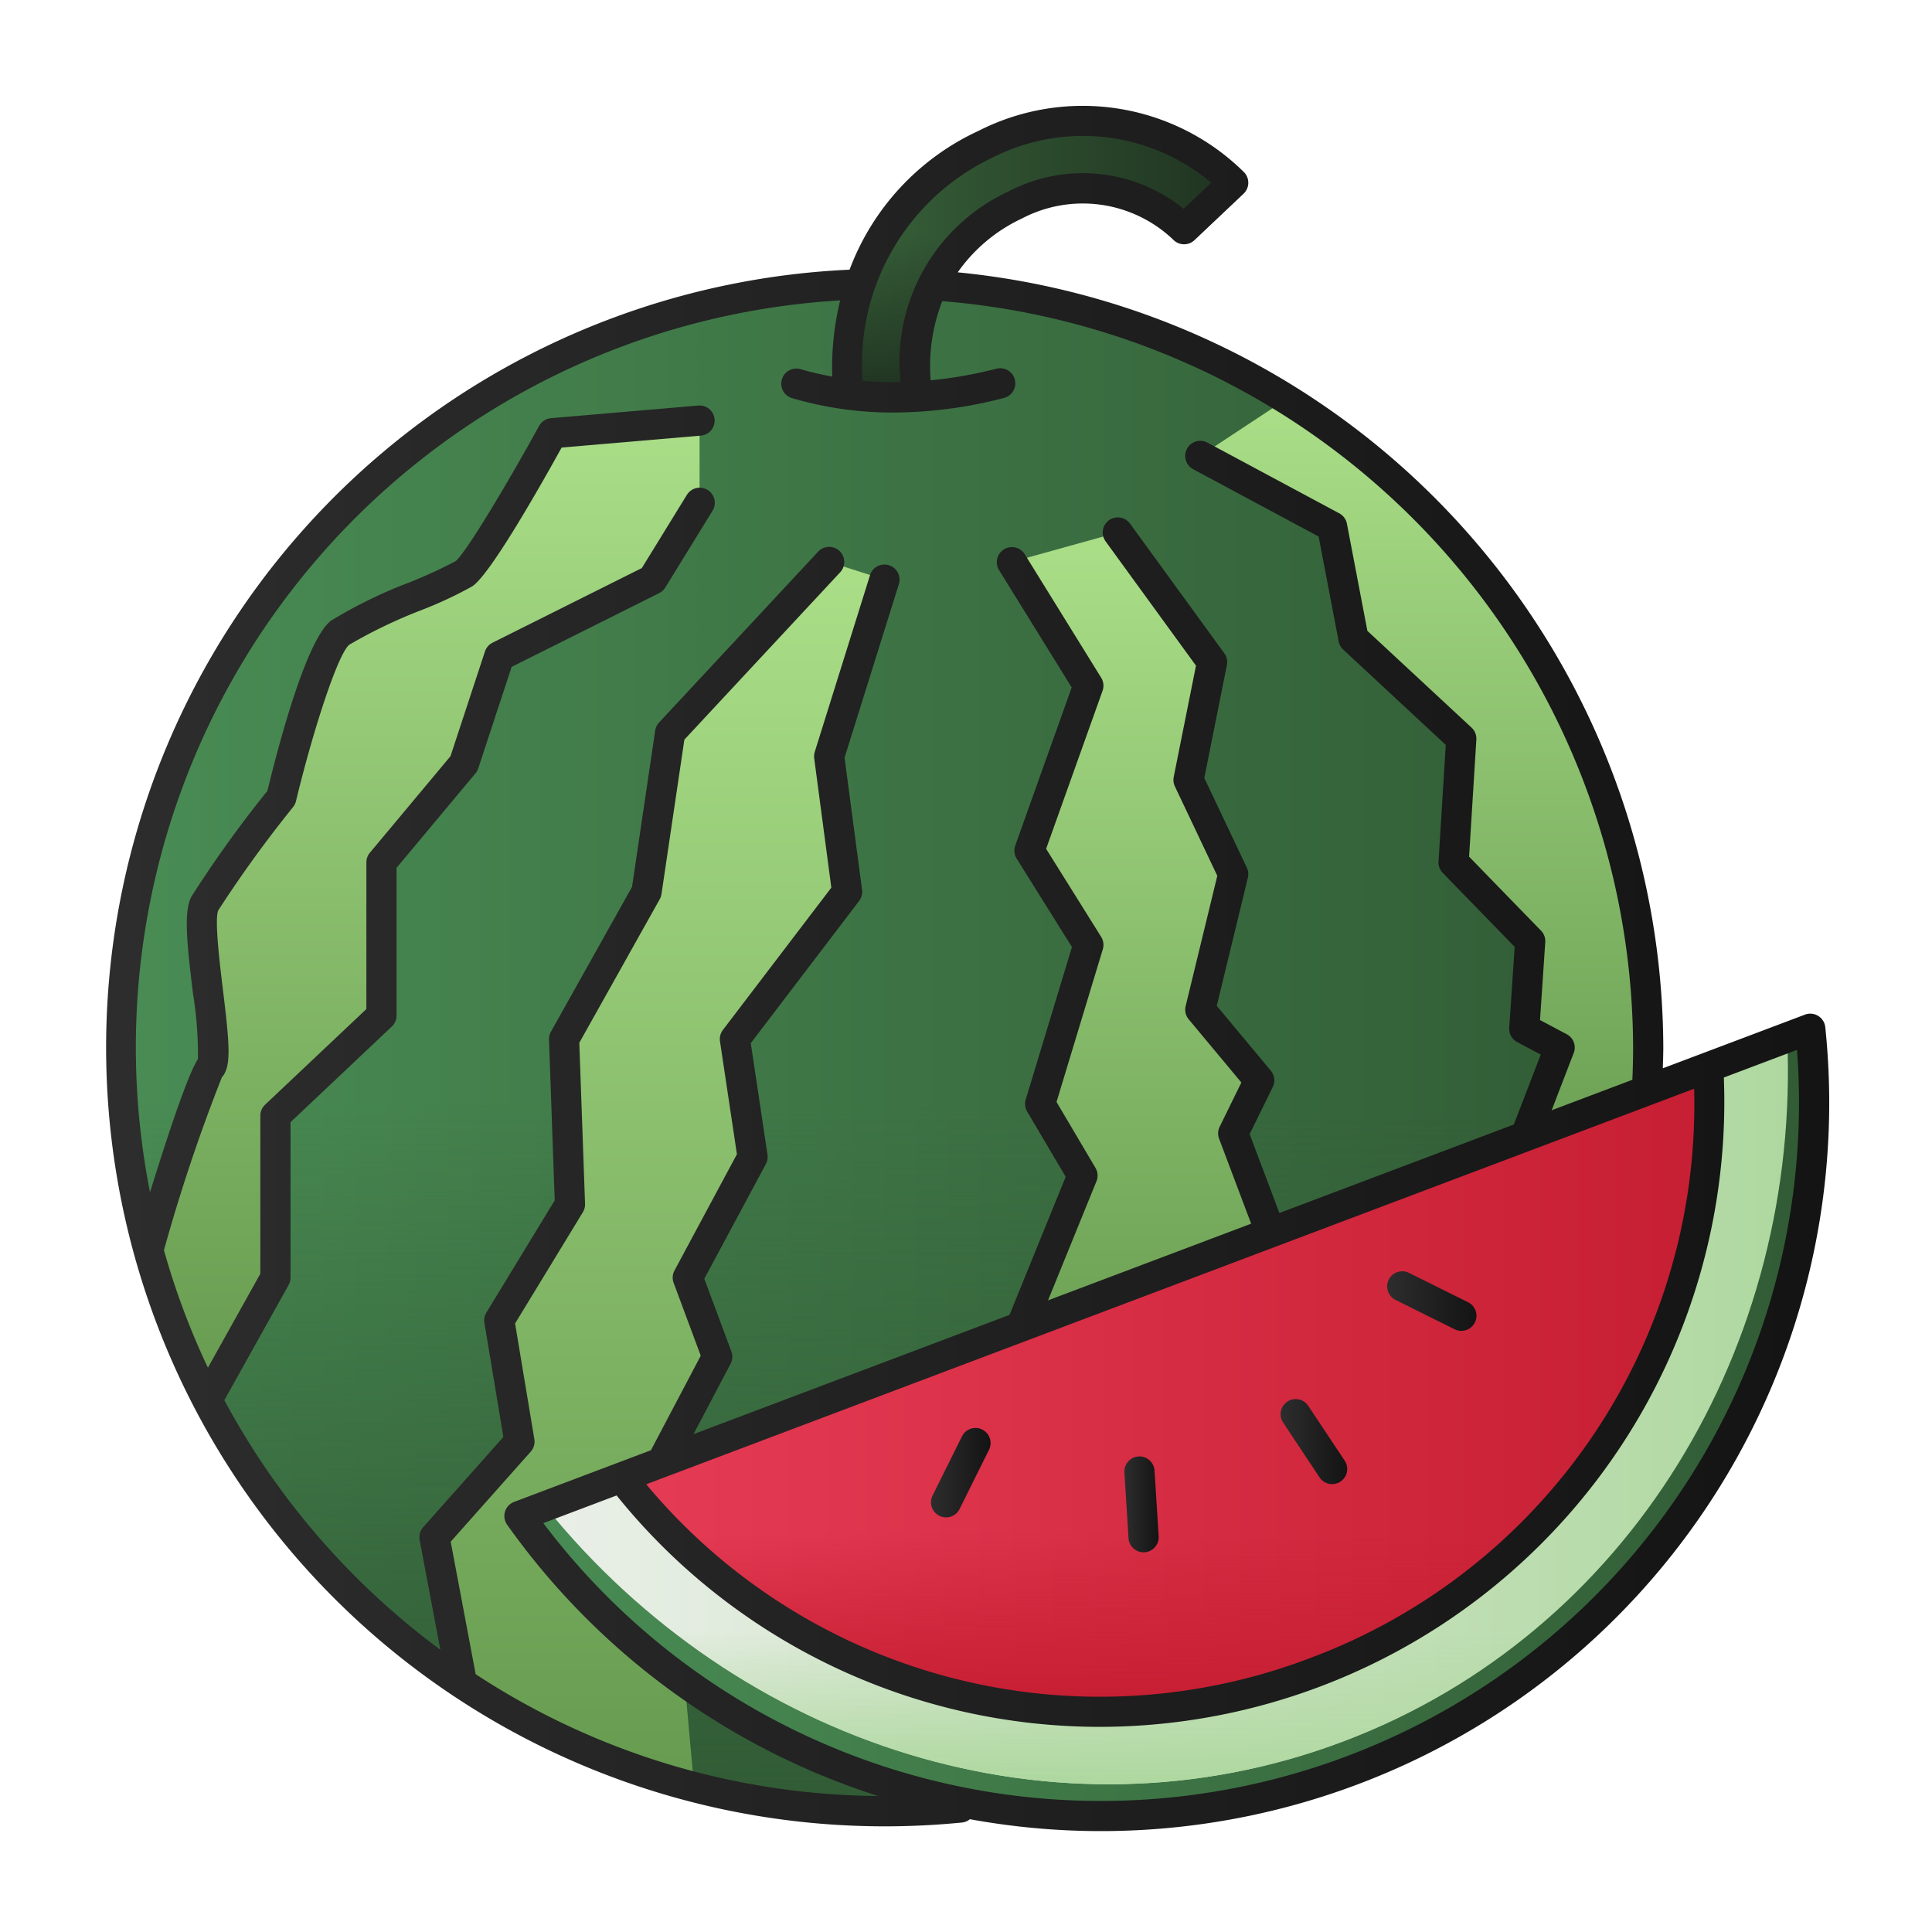<svg xmlns="http://www.w3.org/2000/svg" xmlns:xlink="http://www.w3.org/1999/xlink" viewBox="0 0 128 128" id="watermelon">
  <defs>
    <linearGradient id="b" x1="8" x2="109.198" y1="69.413" y2="69.413" gradientUnits="userSpaceOnUse">
      <stop offset="0" stop-color="#498c54"></stop>
      <stop offset="1" stop-color="#315b35"></stop>
    </linearGradient>
    <linearGradient id="d" x1="58.599" x2="58.599" y1="73.115" y2="120" gradientUnits="userSpaceOnUse">
      <stop offset="0" stop-color="#315b35" stop-opacity="0"></stop>
      <stop offset="1" stop-color="#315b35"></stop>
    </linearGradient>
    <linearGradient id="e" x1="56.123" x2="81.703" y1="17.166" y2="17.166" gradientUnits="userSpaceOnUse">
      <stop offset="0" stop-color="#376139"></stop>
      <stop offset="1" stop-color="#203321"></stop>
    </linearGradient>
    <linearGradient id="a" x1="28.082" x2="28.082" y1="27.864" y2="92.765" gradientUnits="userSpaceOnUse">
      <stop offset="0" stop-color="#aade87"></stop>
      <stop offset="1" stop-color="#669b50"></stop>
    </linearGradient>
    <linearGradient xlink:href="#a" id="f" x1="75.623" x2="75.623" y1="35.279" y2="94.615"></linearGradient>
    <linearGradient xlink:href="#a" id="g" x1="43.692" x2="43.692" y1="37.231" y2="118.416"></linearGradient>
    <linearGradient xlink:href="#a" id="h" x1="94.36" x2="94.36" y1="26.41" y2="80.401"></linearGradient>
    <linearGradient xlink:href="#b" id="i" x1="34.415" x2="120.19" y1="94.243" y2="94.243"></linearGradient>
    <linearGradient id="j" x1="36.114" x2="118.455" y1="93.474" y2="93.474" gradientUnits="userSpaceOnUse">
      <stop offset="0" stop-color="#eaefe8"></stop>
      <stop offset="1" stop-color="#afd8a0"></stop>
    </linearGradient>
    <linearGradient id="k" x1="73.047" x2="73.047" y1="108" y2="118.21" gradientUnits="userSpaceOnUse">
      <stop offset="0" stop-color="#afd8a0" stop-opacity="0"></stop>
      <stop offset=".975" stop-color="#afd8a0"></stop>
    </linearGradient>
    <linearGradient id="l" x1="41.167" x2="113.251" y1="92.047" y2="92.047" gradientUnits="userSpaceOnUse">
      <stop offset="0" stop-color="#e63b55"></stop>
      <stop offset="1" stop-color="#c61e32"></stop>
    </linearGradient>
    <linearGradient id="m" x1="72.934" x2="72.934" y1="101.571" y2="113.388" gradientUnits="userSpaceOnUse">
      <stop offset="0" stop-color="#c61e32" stop-opacity="0"></stop>
      <stop offset=".966" stop-color="#c61e32"></stop>
    </linearGradient>
    <linearGradient id="n" x1="60.167" x2="60.167" y1="15.643" y2="26.332" gradientUnits="userSpaceOnUse">
      <stop offset="0" stop-color="#203321" stop-opacity="0"></stop>
      <stop offset=".981" stop-color="#203321"></stop>
    </linearGradient>
    <linearGradient id="c" x1="7" x2="121.193" y1="64.161" y2="64.161" gradientUnits="userSpaceOnUse">
      <stop offset="0" stop-color="#2d2d2d"></stop>
      <stop offset=".987" stop-color="#141414"></stop>
    </linearGradient>
    <linearGradient xlink:href="#c" id="o" x1="61.689" x2="65.628" y1="97.558" y2="97.558"></linearGradient>
    <linearGradient xlink:href="#c" id="p" x1="74.492" x2="76.765" y1="99.668" y2="99.668"></linearGradient>
    <linearGradient xlink:href="#c" id="q" x1="84.843" x2="89.255" y1="95.51" y2="95.51"></linearGradient>
    <linearGradient xlink:href="#c" id="r" x1="91.909" x2="97.814" y1="86.199" y2="86.199"></linearGradient>
  </defs>
  <g>
    <path fill="url(#b)" d="M98.019,101.127a50.6,50.6,0,1,1-41.01-82.3l3.459.009a50.646,50.646,0,0,1,47.526,61.587Z"></path>
    <path fill="url(#d)" d="M8.15,73.115a50.591,50.591,0,0,0,89.868,28.011l9.975-20.703a50.605,50.605,0,0,0,1.053-7.308Z"></path>
    <path fill="url(#e)" d="M56.197,25.847a16.111,16.111,0,0,1,9.082-16.286,14.18,14.18,0,0,1,16.424,2.544l-3.254,3.079a9.699,9.699,0,0,0-11.198-1.6c-9.253,4.536-5.897,14.815-6.549,12.38Z"></path>
    <path fill="url(#a)" d="M25.273,57.136l5.464-6.543,2.342-7.117,10.147-5.074,3.122-5.074V27.864l-9.757.837s-4.683,8.53-5.854,9.311-6.635,2.732-8.196,3.903-3.903,10.928-3.903,10.928-4.293,5.464-5.074,7.025,1.171,9.97.39,10.839c-.764.851-4.002,11.668-4.139,12.125A50.248,50.248,0,0,0,13.72,92.765l4.527-8.118V73.918l7.025-6.635Z"></path>
    <polygon fill="url(#f)" points="86.333 87.362 81.703 75.089 83.426 71.576 79.523 66.893 81.703 57.916 78.742 51.672 80.303 43.866 74.059 35.279 67.034 37.231 72.107 45.427 68.204 56.355 72.107 62.6 68.913 73.137 71.717 77.883 64.913 94.615 86.333 87.362"></polygon>
    <path fill="url(#g)" d="M54.935,37.231,44.397,48.549,42.836,59.087l-5.464,9.757.39,10.948-4.683,7.689,1.336,8.03-5.629,6.333,1.831,9.712a50.333,50.333,0,0,0,15.377,6.86L44.007,96.555l3.513-6.666-1.951-5.241L49.861,76.65,48.69,68.844l7.433-9.757L54.935,50.11l3.664-11.709Z"></path>
    <path fill="url(#h)" d="M85.274,26.41l-5.752,3.796,8.732,4.684L89.67,42.305l7.143,6.635-.508,8.196,5.074,5.22-.39,5.803,2.342,1.243-4.238,11,9.127-1.142A50.525,50.525,0,0,0,85.274,26.41Z"></path>
    <path fill="url(#i)" d="M98.659,76.189l21.276-8.031A47.256,47.256,0,0,1,34.415,100.44l21.398-8.077Z"></path>
    <path fill="url(#j)" d="M118.406,68.735,98.659,76.189,55.813,92.362,36.114,99.798c12.778,15.861,33.862,22.756,52.887,15.574S119.296,89.084,118.406,68.735Z"></path>
    <path fill="url(#k)" d="M44.449,108c12.578,9.806,29.232,13.156,44.553,7.372A43.907,43.907,0,0,0,101.644,108Z"></path>
    <path fill="url(#l)" d="M113.182,70.707A40.319,40.319,0,0,1,41.167,97.891Z"></path>
    <path fill="url(#m)" d="M44.429,101.571a40.317,40.317,0,0,0,57.011,0Z"></path>
    <path fill="url(#n)" d="M64.21,15.643H58.493a16.962,16.962,0,0,0-2.295,10.204l4.505.117C61.269,28.077,58.821,20.617,64.21,15.643Z"></path>
  </g>
  <g>
    <path fill="url(#c)" d="M120.929,68.054a.999.999,0,0,0-1.348-.831l-8.41,3.175-1.005.379c.012-.458.032-.914.032-1.375A51.768,51.768,0,0,0,63.452,18.043a10.741,10.741,0,0,1,4.24-3.56,8.683,8.683,0,0,1,10.041,1.4,1.002,1.002,0,0,0,1.404.029l3.254-3.079a1.001,1.001,0,0,0,.039-1.414,15.195,15.195,0,0,0-17.59-2.754,16.508,16.508,0,0,0-8.554,9.202A51.593,51.593,0,0,0,58.599,121c1.717,0,3.453-.086,5.158-.255a.972.972,0,0,0,.502-.218,48.246,48.246,0,0,0,56.67-52.474Zm-34.111,41.79A39.13,39.13,0,0,1,42.815,98.338L99.01,77.125l.002,0,13.229-4.994A39.133,39.133,0,0,1,86.817,109.844ZM65.72,10.46a13.21,13.21,0,0,1,14.528,1.646L78.42,13.835a10.628,10.628,0,0,0-11.609-1.149,12.461,12.461,0,0,0-7.149,12.632,23.089,23.089,0,0,1-2.514-.091l.001-.01A15.116,15.116,0,0,1,65.72,10.46ZM31.515,110.921l-1.655-8.78,5.303-5.966a.999.999,0,0,0,.239-.828L34.126,87.684l4.49-7.371a1.003,1.003,0,0,0,.145-.557l-.381-10.668,5.328-9.512a1.014,1.014,0,0,0,.117-.342l1.516-10.23L55.666,37.913a1,1,0,0,0-1.464-1.363L43.665,47.868a1.004,1.004,0,0,0-.257.535l-1.534,10.356L36.499,68.356a1.001,1.001,0,0,0-.127.524l.38,10.648L32.225,86.96a.998.998,0,0,0-.132.684L33.35,95.203l-5.312,5.977a1.001,1.001,0,0,0-.235.85l1.37,7.269A49.952,49.952,0,0,1,14.864,92.767l4.257-7.634a1.002,1.002,0,0,0,.127-.487V74.349L25.96,68.01a.997.997,0,0,0,.313-.727V57.498l5.231-6.265a.993.993,0,0,0,.182-.329l2.212-6.722,9.775-4.887a1.002,1.002,0,0,0,.404-.371L47.2,33.852a1,1,0,1,0-1.703-1.048l-2.973,4.831-9.893,4.946a.999.999,0,0,0-.502.582l-2.282,6.936-5.341,6.396a1,1,0,0,0-.233.641v9.717L17.561,73.191a.997.997,0,0,0-.313.727V84.387L13.775,90.613a49.227,49.227,0,0,1-2.913-7.785A114.444,114.444,0,0,1,14.699,71.375c.629-.7.526-2.064.073-5.785-.213-1.75-.569-4.677-.313-5.275A81.149,81.149,0,0,1,19.424,53.46a.989.989,0,0,0,.186-.384c1.08-4.498,2.757-9.736,3.531-10.361a32.822,32.822,0,0,1,4.776-2.293,26.61,26.61,0,0,0,3.374-1.577c1.172-.781,4.352-6.36,5.918-9.192l9.225-.791a1,1,0,1,0-.171-1.993l-9.757.836a1.001,1.001,0,0,0-.791.515C33.57,32.126,30.84,36.666,30.182,37.18a30.421,30.421,0,0,1-3.049,1.401,31.427,31.427,0,0,0-5.192,2.534C20.31,42.338,18.48,49.248,17.717,52.397A77.908,77.908,0,0,0,12.67,59.42c-.508,1.016-.287,3.098.117,6.411a25.173,25.173,0,0,1,.326,4.337c-.657.984-2.014,5.086-3.174,8.822A49.572,49.572,0,0,1,55.663,19.902a18.938,18.938,0,0,0-.525,5.047,20.786,20.786,0,0,1-2.095-.489,1,1,0,1,0-.567,1.918,23.645,23.645,0,0,0,6.737.954,29.33,29.33,0,0,0,7.301-.967,1,1,0,1,0-.498-1.937,28.733,28.733,0,0,1-4.357.769,11.825,11.825,0,0,1,.769-5.245,49.76,49.76,0,0,1,45.77,49.45c0,.716-.019,1.428-.049,2.137l-5.348,2.019,1.463-3.796a.999.999,0,0,0-.464-1.242l-1.77-.94.347-5.157a1,1,0,0,0-.28-.764l-4.766-4.903.481-7.754a1.001,1.001,0,0,0-.317-.795l-6.903-6.412-1.354-7.093a1.001,1.001,0,0,0-.51-.694l-8.732-4.684a1,1,0,1,0-.945,1.763l8.312,4.458,1.326,6.947a1.002,1.002,0,0,0,.302.545L95.786,49.35l-.479,7.724a.999.999,0,0,0,.281.759l4.763,4.9-.36,5.358a.999.999,0,0,0,.529.95l1.559.828-1.786,4.634-15.53,5.862-1.971-5.225,1.532-3.124a1,1,0,0,0-.13-1.081l-3.58-4.296,2.061-8.488a.998.998,0,0,0-.068-.664l-2.819-5.945,1.496-7.48a1,1,0,0,0-.172-.785l-6.245-8.586A1,1,0,0,0,73.25,35.868L79.237,44.1l-1.475,7.375a1,1,0,0,0,.077.625l2.81,5.925-2.097,8.632a1.001,1.001,0,0,0,.204.877l3.487,4.185-1.437,2.931a.998.998,0,0,0-.038.793l2.124,5.63-13.458,5.08,3.21-7.892a1.001,1.001,0,0,0-.066-.886l-2.58-4.367L73.064,62.89a1.001,1.001,0,0,0-.109-.82l-3.647-5.834,3.74-10.472a1.001,1.001,0,0,0-.092-.863l-5.074-8.196a1,1,0,0,0-1.7,1.053l4.82,7.787L67.263,56.019a1.001,1.001,0,0,0,.094.866l3.662,5.859L67.957,72.848a1.001,1.001,0,0,0,.096.799l2.552,4.318-3.717,9.139-.002.01L45.947,95.017l2.457-4.663a.997.997,0,0,0,.052-.815l-1.794-4.818,4.079-7.599a.996.996,0,0,0,.108-.621l-1.108-7.389,7.177-9.42a.999.999,0,0,0,.196-.737l-1.16-8.757,3.598-11.498a1,1,0,0,0-1.909-.598L53.98,49.812a1.001,1.001,0,0,0-.037.43l1.135,8.567-7.184,9.428a1.003,1.003,0,0,0-.193.755L48.823,76.47,44.687,84.174a.996.996,0,0,0-.056.821l1.795,4.823-3.3,6.264-2.311.873-.001,0L34.062,99.504a1,1,0,0,0-.462,1.515,48.108,48.108,0,0,0,24.577,17.971A49.288,49.288,0,0,1,31.515,110.921Zm57.754,5.418A46.263,46.263,0,0,1,35.998,100.911l4.855-1.833a41.103,41.103,0,0,0,31.987,15.331A41.41,41.41,0,0,0,114.209,71.388l4.848-1.83A46.266,46.266,0,0,1,89.269,116.339Z"></path>
    <path fill="url(#o)" d="M65.073,94.711a.999.999,0,0,0-1.34.451l-1.939,3.904a1,1,0,1,0,1.791.889l1.939-3.904A.999.999,0,0,0,65.073,94.711Z"></path>
    <path fill="url(#p)" d="M75.429,96.494a1,1,0,0,0-.935,1.061l.273,4.352a1,1,0,0,0,.997.938c.021,0,.043-.001.063-.002a1,1,0,0,0,.936-1.06L76.49,97.43A1.004,1.004,0,0,0,75.429,96.494Z"></path>
    <path fill="url(#q)" d="M86.676,93.141A1,1,0,0,0,85.01,94.248L87.422,97.88a1,1,0,0,0,1.666-1.107Z"></path>
    <path fill="url(#r)" d="M97.258,86.273,93.353,84.334a1,1,0,1,0-.89,1.791l3.905,1.94a1,1,0,1,0,.89-1.791Z"></path>
  </g>
</svg>
